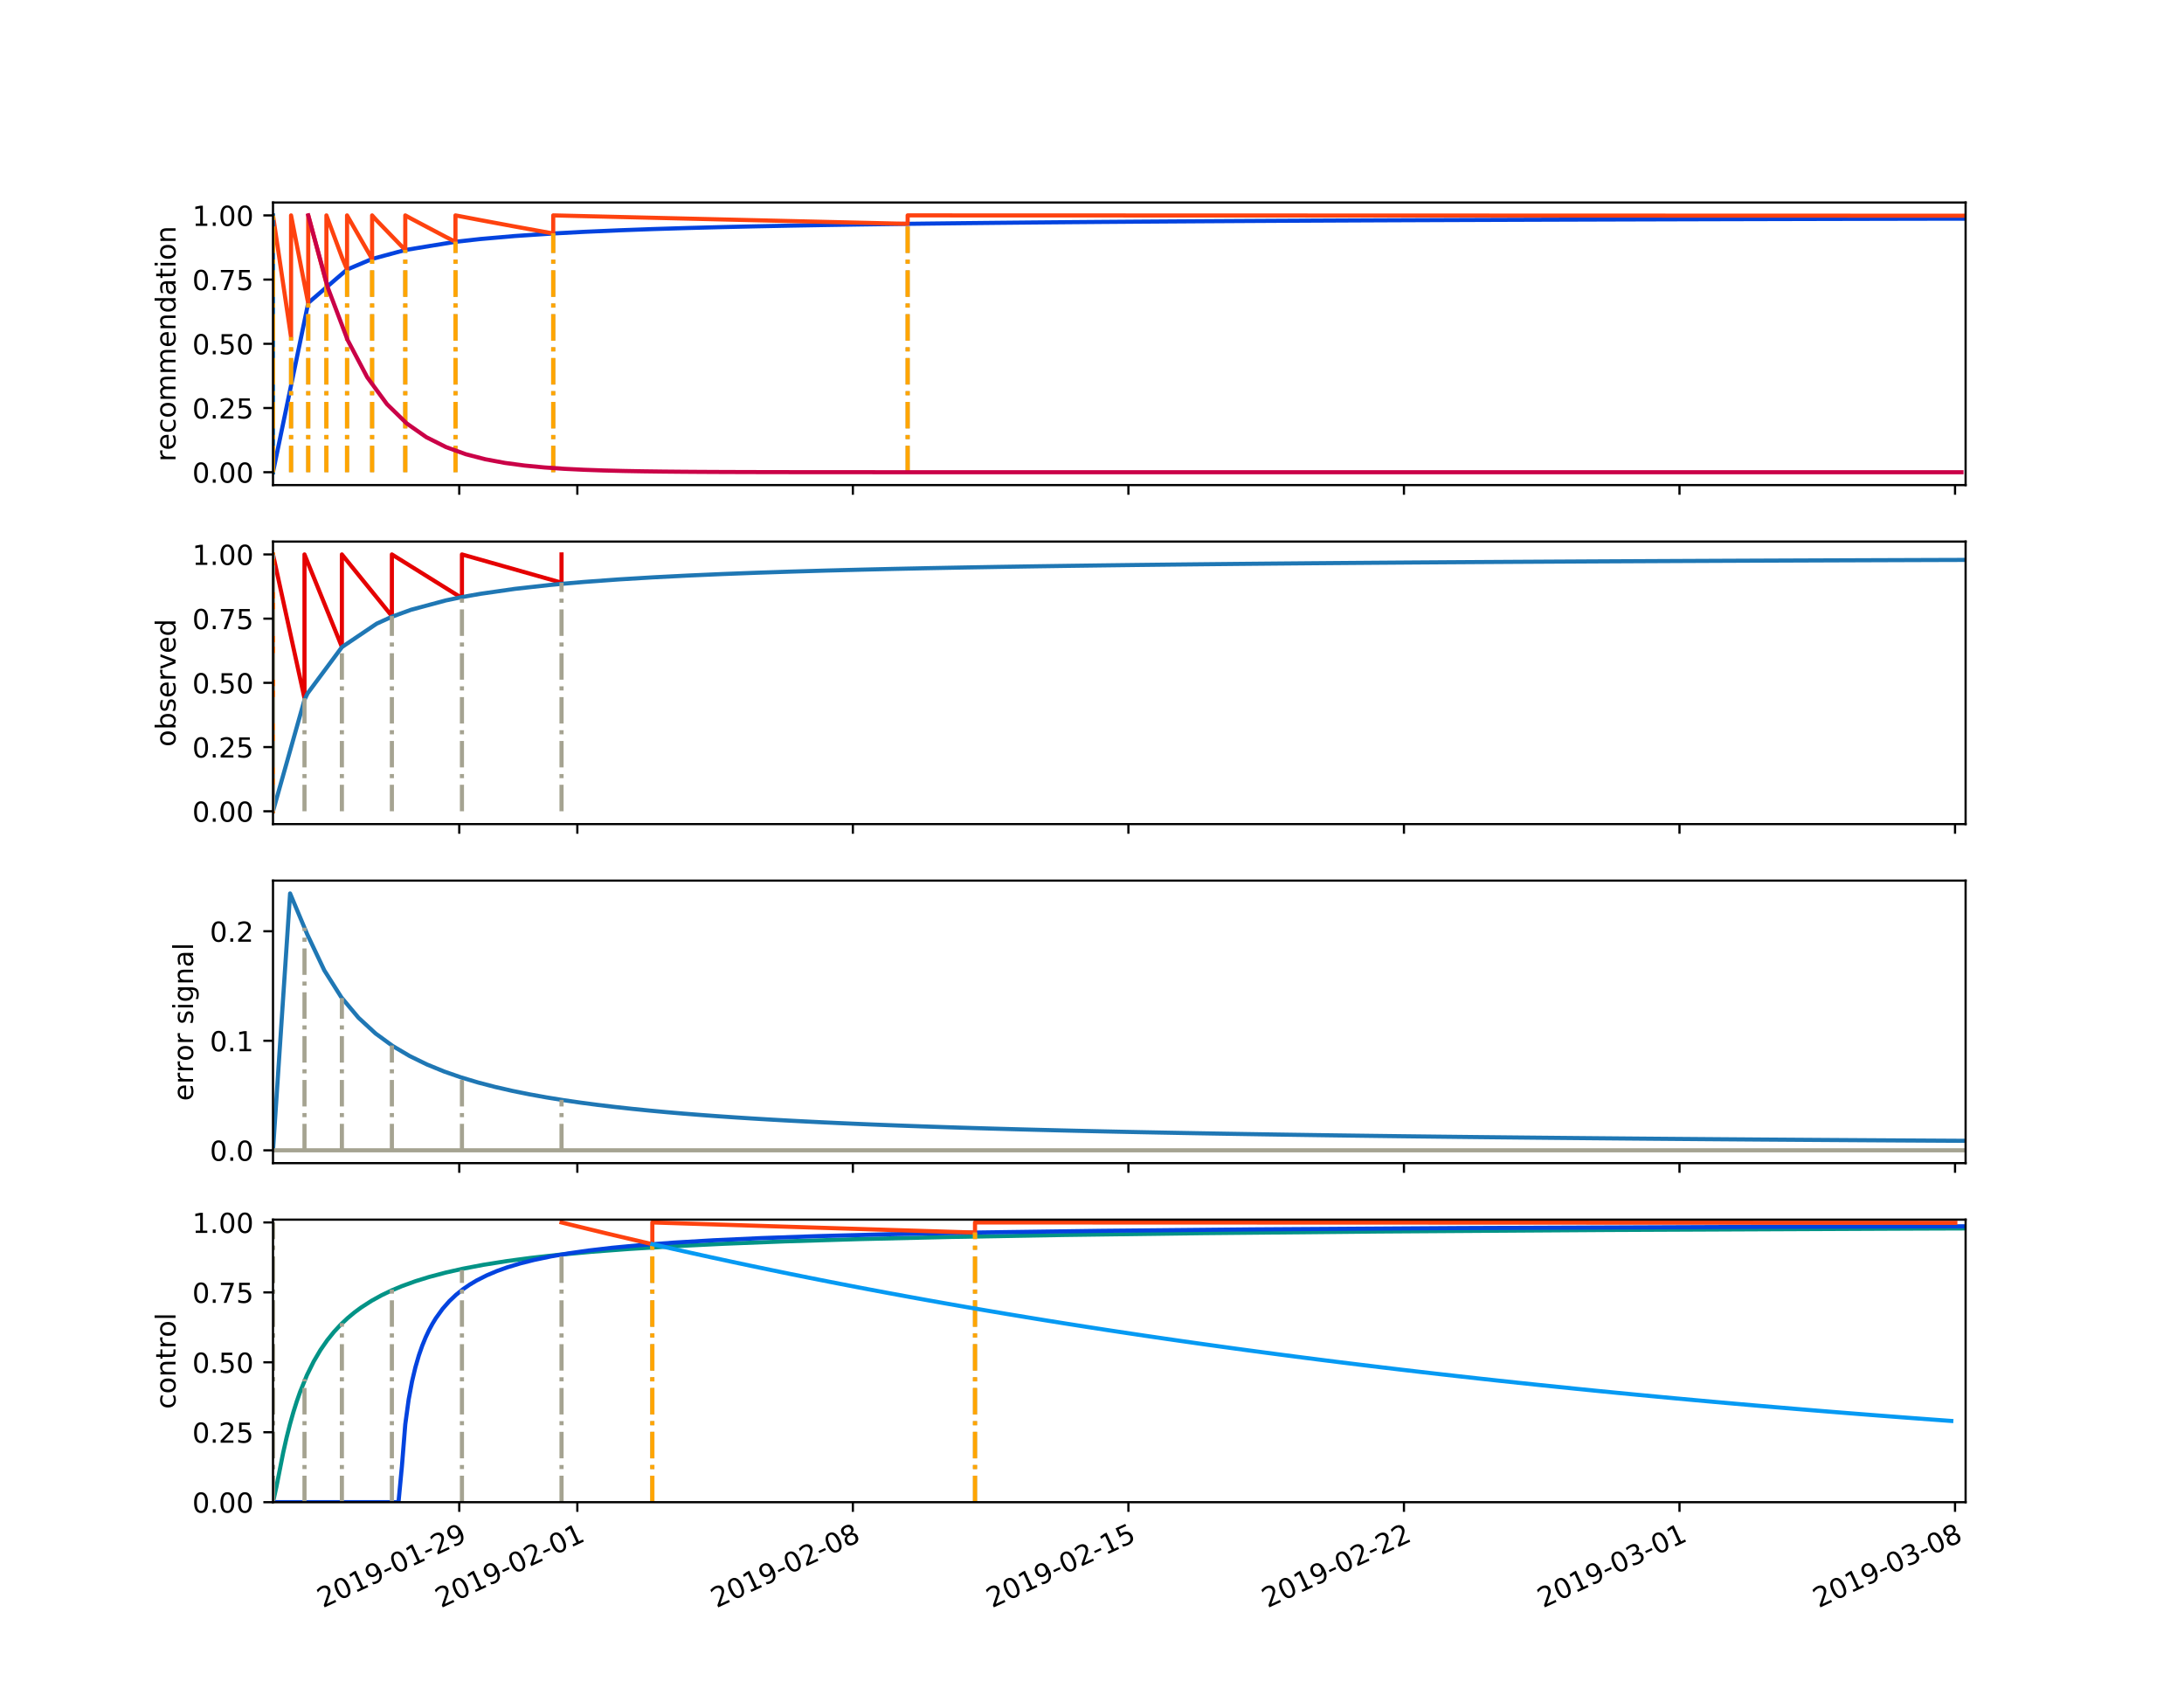 <?xml version="1.0" encoding="utf-8" standalone="no"?>
<!DOCTYPE svg PUBLIC "-//W3C//DTD SVG 1.1//EN"
  "http://www.w3.org/Graphics/SVG/1.1/DTD/svg11.dtd">
<!-- Created with matplotlib (https://matplotlib.org/) -->
<svg height="612pt" version="1.1" viewBox="0 0 792 612" width="792pt" xmlns="http://www.w3.org/2000/svg" xmlns:xlink="http://www.w3.org/1999/xlink">
 <defs>
  <style type="text/css">
*{stroke-linecap:butt;stroke-linejoin:round;}
  </style>
 </defs>
 <g id="figure_1">
  <g id="patch_1">
   <path d="M 0 612 
L 792 612 
L 792 0 
L 0 0 
z
" style="fill:#ffffff;"/>
  </g>
  <g id="axes_1">
   <g id="patch_2">
    <path d="M 99 175.883 
L 712.8 175.883 
L 712.8 73.44 
L 99 73.44 
z
" style="fill:#ffffff;"/>
   </g>
   <g id="matplotlib.axis_1">
    <g id="xtick_1">
     <g id="line2d_1">
      <defs>
       <path d="M 0 0 
L 0 3.5 
" id="m2a6408fded" style="stroke:#000000;stroke-width:0.8;"/>
      </defs>
      <g>
       <use style="stroke:#000000;stroke-width:0.8;" x="166.539" xlink:href="#m2a6408fded" y="175.883"/>
      </g>
     </g>
    </g>
    <g id="xtick_2">
     <g id="line2d_2">
      <g>
       <use style="stroke:#000000;stroke-width:0.8;" x="209.363" xlink:href="#m2a6408fded" y="175.883"/>
      </g>
     </g>
    </g>
    <g id="xtick_3">
     <g id="line2d_3">
      <g>
       <use style="stroke:#000000;stroke-width:0.8;" x="309.284" xlink:href="#m2a6408fded" y="175.883"/>
      </g>
     </g>
    </g>
    <g id="xtick_4">
     <g id="line2d_4">
      <g>
       <use style="stroke:#000000;stroke-width:0.8;" x="409.204" xlink:href="#m2a6408fded" y="175.883"/>
      </g>
     </g>
    </g>
    <g id="xtick_5">
     <g id="line2d_5">
      <g>
       <use style="stroke:#000000;stroke-width:0.8;" x="509.125" xlink:href="#m2a6408fded" y="175.883"/>
      </g>
     </g>
    </g>
    <g id="xtick_6">
     <g id="line2d_6">
      <g>
       <use style="stroke:#000000;stroke-width:0.8;" x="609.046" xlink:href="#m2a6408fded" y="175.883"/>
      </g>
     </g>
    </g>
    <g id="xtick_7">
     <g id="line2d_7">
      <g>
       <use style="stroke:#000000;stroke-width:0.8;" x="708.967" xlink:href="#m2a6408fded" y="175.883"/>
      </g>
     </g>
    </g>
   </g>
   <g id="matplotlib.axis_2">
    <g id="ytick_1">
     <g id="line2d_8">
      <defs>
       <path d="M 0 0 
L -3.5 0 
" id="m85aab585d2" style="stroke:#000000;stroke-width:0.8;"/>
      </defs>
      <g>
       <use style="stroke:#000000;stroke-width:0.8;" x="99" xlink:href="#m85aab585d2" y="171.227"/>
      </g>
     </g>
     <g id="text_1">
      <!-- 0.00 -->
      <defs>
       <path d="M 31.781 66.406 
Q 24.172 66.406 20.328 58.906 
Q 16.5 51.422 16.5 36.375 
Q 16.5 21.391 20.328 13.891 
Q 24.172 6.391 31.781 6.391 
Q 39.453 6.391 43.281 13.891 
Q 47.125 21.391 47.125 36.375 
Q 47.125 51.422 43.281 58.906 
Q 39.453 66.406 31.781 66.406 
z
M 31.781 74.219 
Q 44.047 74.219 50.516 64.516 
Q 56.984 54.828 56.984 36.375 
Q 56.984 17.969 50.516 8.266 
Q 44.047 -1.422 31.781 -1.422 
Q 19.531 -1.422 13.062 8.266 
Q 6.594 17.969 6.594 36.375 
Q 6.594 54.828 13.062 64.516 
Q 19.531 74.219 31.781 74.219 
z
" id="DejaVuSans-48"/>
       <path d="M 10.688 12.406 
L 21 12.406 
L 21 0 
L 10.688 0 
z
" id="DejaVuSans-46"/>
      </defs>
      <g transform="translate(69.734 175.026)scale(0.1 -0.1)">
       <use xlink:href="#DejaVuSans-48"/>
       <use x="63.623" xlink:href="#DejaVuSans-46"/>
       <use x="95.41" xlink:href="#DejaVuSans-48"/>
       <use x="159.033" xlink:href="#DejaVuSans-48"/>
      </g>
     </g>
    </g>
    <g id="ytick_2">
     <g id="line2d_9">
      <g>
       <use style="stroke:#000000;stroke-width:0.8;" x="99" xlink:href="#m85aab585d2" y="147.944"/>
      </g>
     </g>
     <g id="text_2">
      <!-- 0.25 -->
      <defs>
       <path d="M 19.188 8.297 
L 53.609 8.297 
L 53.609 0 
L 7.328 0 
L 7.328 8.297 
Q 12.938 14.109 22.625 23.891 
Q 32.328 33.688 34.812 36.531 
Q 39.547 41.844 41.422 45.531 
Q 43.312 49.219 43.312 52.781 
Q 43.312 58.594 39.234 62.25 
Q 35.156 65.922 28.609 65.922 
Q 23.969 65.922 18.812 64.312 
Q 13.672 62.703 7.812 59.422 
L 7.812 69.391 
Q 13.766 71.781 18.938 73 
Q 24.125 74.219 28.422 74.219 
Q 39.75 74.219 46.484 68.547 
Q 53.219 62.891 53.219 53.422 
Q 53.219 48.922 51.531 44.891 
Q 49.859 40.875 45.406 35.406 
Q 44.188 33.984 37.641 27.219 
Q 31.109 20.453 19.188 8.297 
z
" id="DejaVuSans-50"/>
       <path d="M 10.797 72.906 
L 49.516 72.906 
L 49.516 64.594 
L 19.828 64.594 
L 19.828 46.734 
Q 21.969 47.469 24.109 47.828 
Q 26.266 48.188 28.422 48.188 
Q 40.625 48.188 47.75 41.5 
Q 54.891 34.812 54.891 23.391 
Q 54.891 11.625 47.562 5.094 
Q 40.234 -1.422 26.906 -1.422 
Q 22.312 -1.422 17.547 -0.641 
Q 12.797 0.141 7.719 1.703 
L 7.719 11.625 
Q 12.109 9.234 16.797 8.062 
Q 21.484 6.891 26.703 6.891 
Q 35.156 6.891 40.078 11.328 
Q 45.016 15.766 45.016 23.391 
Q 45.016 31 40.078 35.438 
Q 35.156 39.891 26.703 39.891 
Q 22.75 39.891 18.812 39.016 
Q 14.891 38.141 10.797 36.281 
z
" id="DejaVuSans-53"/>
      </defs>
      <g transform="translate(69.734 151.744)scale(0.1 -0.1)">
       <use xlink:href="#DejaVuSans-48"/>
       <use x="63.623" xlink:href="#DejaVuSans-46"/>
       <use x="95.41" xlink:href="#DejaVuSans-50"/>
       <use x="159.033" xlink:href="#DejaVuSans-53"/>
      </g>
     </g>
    </g>
    <g id="ytick_3">
     <g id="line2d_10">
      <g>
       <use style="stroke:#000000;stroke-width:0.8;" x="99" xlink:href="#m85aab585d2" y="124.662"/>
      </g>
     </g>
     <g id="text_3">
      <!-- 0.50 -->
      <g transform="translate(69.734 128.461)scale(0.1 -0.1)">
       <use xlink:href="#DejaVuSans-48"/>
       <use x="63.623" xlink:href="#DejaVuSans-46"/>
       <use x="95.41" xlink:href="#DejaVuSans-53"/>
       <use x="159.033" xlink:href="#DejaVuSans-48"/>
      </g>
     </g>
    </g>
    <g id="ytick_4">
     <g id="line2d_11">
      <g>
       <use style="stroke:#000000;stroke-width:0.8;" x="99" xlink:href="#m85aab585d2" y="101.379"/>
      </g>
     </g>
     <g id="text_4">
      <!-- 0.75 -->
      <defs>
       <path d="M 8.203 72.906 
L 55.078 72.906 
L 55.078 68.703 
L 28.609 0 
L 18.312 0 
L 43.219 64.594 
L 8.203 64.594 
z
" id="DejaVuSans-55"/>
      </defs>
      <g transform="translate(69.734 105.178)scale(0.1 -0.1)">
       <use xlink:href="#DejaVuSans-48"/>
       <use x="63.623" xlink:href="#DejaVuSans-46"/>
       <use x="95.41" xlink:href="#DejaVuSans-55"/>
       <use x="159.033" xlink:href="#DejaVuSans-53"/>
      </g>
     </g>
    </g>
    <g id="ytick_5">
     <g id="line2d_12">
      <g>
       <use style="stroke:#000000;stroke-width:0.8;" x="99" xlink:href="#m85aab585d2" y="78.097"/>
      </g>
     </g>
     <g id="text_5">
      <!-- 1.00 -->
      <defs>
       <path d="M 12.406 8.297 
L 28.516 8.297 
L 28.516 63.922 
L 10.984 60.406 
L 10.984 69.391 
L 28.422 72.906 
L 38.281 72.906 
L 38.281 8.297 
L 54.391 8.297 
L 54.391 0 
L 12.406 0 
z
" id="DejaVuSans-49"/>
      </defs>
      <g transform="translate(69.734 81.896)scale(0.1 -0.1)">
       <use xlink:href="#DejaVuSans-49"/>
       <use x="63.623" xlink:href="#DejaVuSans-46"/>
       <use x="95.41" xlink:href="#DejaVuSans-48"/>
       <use x="159.033" xlink:href="#DejaVuSans-48"/>
      </g>
     </g>
    </g>
    <g id="text_6">
     <!-- recommendation -->
     <defs>
      <path d="M 41.109 46.297 
Q 39.594 47.172 37.812 47.578 
Q 36.031 48 33.891 48 
Q 26.266 48 22.188 43.047 
Q 18.109 38.094 18.109 28.812 
L 18.109 0 
L 9.078 0 
L 9.078 54.688 
L 18.109 54.688 
L 18.109 46.188 
Q 20.953 51.172 25.484 53.578 
Q 30.031 56 36.531 56 
Q 37.453 56 38.578 55.875 
Q 39.703 55.766 41.062 55.516 
z
" id="DejaVuSans-114"/>
      <path d="M 56.203 29.594 
L 56.203 25.203 
L 14.891 25.203 
Q 15.484 15.922 20.484 11.062 
Q 25.484 6.203 34.422 6.203 
Q 39.594 6.203 44.453 7.469 
Q 49.312 8.734 54.109 11.281 
L 54.109 2.781 
Q 49.266 0.734 44.188 -0.344 
Q 39.109 -1.422 33.891 -1.422 
Q 20.797 -1.422 13.156 6.188 
Q 5.516 13.812 5.516 26.812 
Q 5.516 40.234 12.766 48.109 
Q 20.016 56 32.328 56 
Q 43.359 56 49.781 48.891 
Q 56.203 41.797 56.203 29.594 
z
M 47.219 32.234 
Q 47.125 39.594 43.094 43.984 
Q 39.062 48.391 32.422 48.391 
Q 24.906 48.391 20.391 44.141 
Q 15.875 39.891 15.188 32.172 
z
" id="DejaVuSans-101"/>
      <path d="M 48.781 52.594 
L 48.781 44.188 
Q 44.969 46.297 41.141 47.344 
Q 37.312 48.391 33.406 48.391 
Q 24.656 48.391 19.812 42.844 
Q 14.984 37.312 14.984 27.297 
Q 14.984 17.281 19.812 11.734 
Q 24.656 6.203 33.406 6.203 
Q 37.312 6.203 41.141 7.25 
Q 44.969 8.297 48.781 10.406 
L 48.781 2.094 
Q 45.016 0.344 40.984 -0.531 
Q 36.969 -1.422 32.422 -1.422 
Q 20.062 -1.422 12.781 6.344 
Q 5.516 14.109 5.516 27.297 
Q 5.516 40.672 12.859 48.328 
Q 20.219 56 33.016 56 
Q 37.156 56 41.109 55.141 
Q 45.062 54.297 48.781 52.594 
z
" id="DejaVuSans-99"/>
      <path d="M 30.609 48.391 
Q 23.391 48.391 19.188 42.75 
Q 14.984 37.109 14.984 27.297 
Q 14.984 17.484 19.156 11.844 
Q 23.344 6.203 30.609 6.203 
Q 37.797 6.203 41.984 11.859 
Q 46.188 17.531 46.188 27.297 
Q 46.188 37.016 41.984 42.703 
Q 37.797 48.391 30.609 48.391 
z
M 30.609 56 
Q 42.328 56 49.016 48.375 
Q 55.719 40.766 55.719 27.297 
Q 55.719 13.875 49.016 6.219 
Q 42.328 -1.422 30.609 -1.422 
Q 18.844 -1.422 12.172 6.219 
Q 5.516 13.875 5.516 27.297 
Q 5.516 40.766 12.172 48.375 
Q 18.844 56 30.609 56 
z
" id="DejaVuSans-111"/>
      <path d="M 52 44.188 
Q 55.375 50.25 60.062 53.125 
Q 64.75 56 71.094 56 
Q 79.641 56 84.281 50.016 
Q 88.922 44.047 88.922 33.016 
L 88.922 0 
L 79.891 0 
L 79.891 32.719 
Q 79.891 40.578 77.094 44.375 
Q 74.312 48.188 68.609 48.188 
Q 61.625 48.188 57.562 43.547 
Q 53.516 38.922 53.516 30.906 
L 53.516 0 
L 44.484 0 
L 44.484 32.719 
Q 44.484 40.625 41.703 44.406 
Q 38.922 48.188 33.109 48.188 
Q 26.219 48.188 22.156 43.531 
Q 18.109 38.875 18.109 30.906 
L 18.109 0 
L 9.078 0 
L 9.078 54.688 
L 18.109 54.688 
L 18.109 46.188 
Q 21.188 51.219 25.484 53.609 
Q 29.781 56 35.688 56 
Q 41.656 56 45.828 52.969 
Q 50 49.953 52 44.188 
z
" id="DejaVuSans-109"/>
      <path d="M 54.891 33.016 
L 54.891 0 
L 45.906 0 
L 45.906 32.719 
Q 45.906 40.484 42.875 44.328 
Q 39.844 48.188 33.797 48.188 
Q 26.516 48.188 22.312 43.547 
Q 18.109 38.922 18.109 30.906 
L 18.109 0 
L 9.078 0 
L 9.078 54.688 
L 18.109 54.688 
L 18.109 46.188 
Q 21.344 51.125 25.703 53.562 
Q 30.078 56 35.797 56 
Q 45.219 56 50.047 50.172 
Q 54.891 44.344 54.891 33.016 
z
" id="DejaVuSans-110"/>
      <path d="M 45.406 46.391 
L 45.406 75.984 
L 54.391 75.984 
L 54.391 0 
L 45.406 0 
L 45.406 8.203 
Q 42.578 3.328 38.25 0.953 
Q 33.938 -1.422 27.875 -1.422 
Q 17.969 -1.422 11.734 6.484 
Q 5.516 14.406 5.516 27.297 
Q 5.516 40.188 11.734 48.094 
Q 17.969 56 27.875 56 
Q 33.938 56 38.25 53.625 
Q 42.578 51.266 45.406 46.391 
z
M 14.797 27.297 
Q 14.797 17.391 18.875 11.75 
Q 22.953 6.109 30.078 6.109 
Q 37.203 6.109 41.297 11.75 
Q 45.406 17.391 45.406 27.297 
Q 45.406 37.203 41.297 42.844 
Q 37.203 48.484 30.078 48.484 
Q 22.953 48.484 18.875 42.844 
Q 14.797 37.203 14.797 27.297 
z
" id="DejaVuSans-100"/>
      <path d="M 34.281 27.484 
Q 23.391 27.484 19.188 25 
Q 14.984 22.516 14.984 16.5 
Q 14.984 11.719 18.141 8.906 
Q 21.297 6.109 26.703 6.109 
Q 34.188 6.109 38.703 11.406 
Q 43.219 16.703 43.219 25.484 
L 43.219 27.484 
z
M 52.203 31.203 
L 52.203 0 
L 43.219 0 
L 43.219 8.297 
Q 40.141 3.328 35.547 0.953 
Q 30.953 -1.422 24.312 -1.422 
Q 15.922 -1.422 10.953 3.297 
Q 6 8.016 6 15.922 
Q 6 25.141 12.172 29.828 
Q 18.359 34.516 30.609 34.516 
L 43.219 34.516 
L 43.219 35.406 
Q 43.219 41.609 39.141 45 
Q 35.062 48.391 27.688 48.391 
Q 23 48.391 18.547 47.266 
Q 14.109 46.141 10.016 43.891 
L 10.016 52.203 
Q 14.938 54.109 19.578 55.047 
Q 24.219 56 28.609 56 
Q 40.484 56 46.344 49.844 
Q 52.203 43.703 52.203 31.203 
z
" id="DejaVuSans-97"/>
      <path d="M 18.312 70.219 
L 18.312 54.688 
L 36.812 54.688 
L 36.812 47.703 
L 18.312 47.703 
L 18.312 18.016 
Q 18.312 11.328 20.141 9.422 
Q 21.969 7.516 27.594 7.516 
L 36.812 7.516 
L 36.812 0 
L 27.594 0 
Q 17.188 0 13.234 3.875 
Q 9.281 7.766 9.281 18.016 
L 9.281 47.703 
L 2.688 47.703 
L 2.688 54.688 
L 9.281 54.688 
L 9.281 70.219 
z
" id="DejaVuSans-116"/>
      <path d="M 9.422 54.688 
L 18.406 54.688 
L 18.406 0 
L 9.422 0 
z
M 9.422 75.984 
L 18.406 75.984 
L 18.406 64.594 
L 9.422 64.594 
z
" id="DejaVuSans-105"/>
     </defs>
     <g transform="translate(63.655 167.402)rotate(-90)scale(0.1 -0.1)">
      <use xlink:href="#DejaVuSans-114"/>
      <use x="41.082" xlink:href="#DejaVuSans-101"/>
      <use x="102.605" xlink:href="#DejaVuSans-99"/>
      <use x="157.586" xlink:href="#DejaVuSans-111"/>
      <use x="218.768" xlink:href="#DejaVuSans-109"/>
      <use x="316.18" xlink:href="#DejaVuSans-109"/>
      <use x="413.592" xlink:href="#DejaVuSans-101"/>
      <use x="475.115" xlink:href="#DejaVuSans-110"/>
      <use x="538.494" xlink:href="#DejaVuSans-100"/>
      <use x="601.971" xlink:href="#DejaVuSans-97"/>
      <use x="663.25" xlink:href="#DejaVuSans-116"/>
      <use x="702.459" xlink:href="#DejaVuSans-105"/>
      <use x="730.242" xlink:href="#DejaVuSans-111"/>
      <use x="791.424" xlink:href="#DejaVuSans-110"/>
     </g>
    </g>
   </g>
   <g id="line2d_13">
    <path clip-path="url(#p1595c73e1d)" d="M 99 171.227 
L 111.779 109.832 
L 125.855 97.735 
L 134.94 93.888 
L 146.969 90.645 
L 165.171 87.674 
L 174.159 86.672 
L 186.686 85.582 
L 200.618 84.655 
L 211.739 84.065 
L 224.265 83.516 
L 236.792 83.059 
L 249.318 82.674 
L 261.845 82.344 
L 274.371 82.058 
L 286.898 81.809 
L 299.424 81.589 
L 311.951 81.394 
L 329.146 81.158 
L 337.004 81.062 
L 349.531 80.92 
L 362.057 80.791 
L 374.584 80.673 
L 387.11 80.565 
L 399.637 80.466 
L 412.163 80.374 
L 424.69 80.29 
L 437.216 80.211 
L 449.743 80.138 
L 462.269 80.069 
L 474.796 80.006 
L 487.322 79.946 
L 499.849 79.889 
L 512.376 79.837 
L 524.902 79.787 
L 537.429 79.74 
L 549.955 79.695 
L 562.482 79.653 
L 575.008 79.613 
L 587.535 79.575 
L 600.061 79.539 
L 612.588 79.504 
L 625.114 79.471 
L 637.641 79.44 
L 650.167 79.41 
L 662.694 79.381 
L 675.22 79.354 
L 687.747 79.328 
L 700.273 79.303 
L 793 79.234 
" style="fill:none;stroke:#0343df;stroke-linecap:square;stroke-width:1.5;"/>
   </g>
   <g id="line2d_14">
    <path clip-path="url(#p1595c73e1d)" d="M 98.999 78.097 
L 99 78.097 
L 99 78.097 
L 105.55 122.237 
L 105.551 78.097 
L 111.527 108.787 
L 111.777 109.826 
L 111.779 78.097 
L 118.371 102.69 
L 118.373 78.097 
L 124.053 93.422 
L 125.853 97.731 
L 125.855 78.097 
L 134.939 93.886 
L 134.94 78.097 
L 136.58 79.915 
L 146.967 90.643 
L 146.969 78.097 
L 149.106 79.276 
L 161.633 85.893 
L 165.17 87.673 
L 165.171 78.097 
L 174.159 79.805 
L 186.686 82.134 
L 199.212 84.404 
L 200.617 84.655 
L 200.618 78.097 
L 211.739 78.366 
L 224.265 78.668 
L 236.792 78.969 
L 249.318 79.269 
L 261.845 79.568 
L 274.371 79.866 
L 286.898 80.163 
L 299.424 80.459 
L 311.951 80.755 
L 324.478 81.049 
L 329.145 81.158 
L 329.146 78.097 
L 337.004 78.099 
L 349.531 78.103 
L 362.057 78.107 
L 374.584 78.111 
L 387.11 78.115 
L 399.637 78.12 
L 412.163 78.124 
L 424.69 78.128 
L 437.216 78.132 
L 449.743 78.136 
L 462.269 78.14 
L 474.796 78.144 
L 487.322 78.148 
L 499.849 78.152 
L 512.376 78.156 
L 524.902 78.16 
L 537.429 78.164 
L 549.955 78.169 
L 562.482 78.173 
L 575.008 78.177 
L 587.535 78.181 
L 600.061 78.185 
L 612.588 78.189 
L 625.114 78.193 
L 637.641 78.197 
L 650.167 78.201 
L 662.694 78.205 
L 675.22 78.209 
L 687.747 78.213 
L 700.273 78.218 
L 712.8 78.222 
L 793 78.248 
" style="fill:none;stroke:#fe420f;stroke-linecap:square;stroke-width:1.5;"/>
   </g>
   <g id="line2d_15">
    <path clip-path="url(#p1595c73e1d)" d="M 99 171.227 
L 99 78.097 
" style="fill:none;stroke:#1f77b4;stroke-linecap:square;stroke-width:1.5;"/>
   </g>
   <g id="line2d_16">
    <path clip-path="url(#p1595c73e1d)" d="M 99 171.227 
L 99 78.097 
" style="fill:none;stroke:#a5a391;stroke-dasharray:9.6,2.4,1.5,2.4;stroke-dashoffset:0;stroke-width:1.5;"/>
   </g>
   <g id="line2d_17">
    <path clip-path="url(#p1595c73e1d)" d="M 105.551 171.227 
L 105.551 122.244 
" style="fill:none;stroke:#a5a391;stroke-dasharray:9.6,2.4,1.5,2.4;stroke-dashoffset:0;stroke-width:1.5;"/>
   </g>
   <g id="line2d_18">
    <path clip-path="url(#p1595c73e1d)" d="M 111.779 171.227 
L 111.779 109.832 
" style="fill:none;stroke:#a5a391;stroke-dasharray:9.6,2.4,1.5,2.4;stroke-dashoffset:0;stroke-width:1.5;"/>
   </g>
   <g id="line2d_19">
    <path clip-path="url(#p1595c73e1d)" d="M 118.373 171.227 
L 118.373 102.695 
" style="fill:none;stroke:#a5a391;stroke-dasharray:9.6,2.4,1.5,2.4;stroke-dashoffset:0;stroke-width:1.5;"/>
   </g>
   <g id="line2d_20">
    <path clip-path="url(#p1595c73e1d)" d="M 125.855 171.227 
L 125.855 97.735 
" style="fill:none;stroke:#a5a391;stroke-dasharray:9.6,2.4,1.5,2.4;stroke-dashoffset:0;stroke-width:1.5;"/>
   </g>
   <g id="line2d_21">
    <path clip-path="url(#p1595c73e1d)" d="M 134.94 171.227 
L 134.94 93.888 
" style="fill:none;stroke:#a5a391;stroke-dasharray:9.6,2.4,1.5,2.4;stroke-dashoffset:0;stroke-width:1.5;"/>
   </g>
   <g id="line2d_22">
    <path clip-path="url(#p1595c73e1d)" d="M 146.969 171.227 
L 146.969 90.645 
" style="fill:none;stroke:#a5a391;stroke-dasharray:9.6,2.4,1.5,2.4;stroke-dashoffset:0;stroke-width:1.5;"/>
   </g>
   <g id="line2d_23">
    <path clip-path="url(#p1595c73e1d)" d="M 165.171 171.227 
L 165.171 87.674 
" style="fill:none;stroke:#a5a391;stroke-dasharray:9.6,2.4,1.5,2.4;stroke-dashoffset:0;stroke-width:1.5;"/>
   </g>
   <g id="line2d_24">
    <path clip-path="url(#p1595c73e1d)" d="M 200.618 171.227 
L 200.618 84.655 
" style="fill:none;stroke:#a5a391;stroke-dasharray:9.6,2.4,1.5,2.4;stroke-dashoffset:0;stroke-width:1.5;"/>
   </g>
   <g id="line2d_25">
    <path clip-path="url(#p1595c73e1d)" d="M 329.146 171.227 
L 329.146 81.158 
" style="fill:none;stroke:#a5a391;stroke-dasharray:9.6,2.4,1.5,2.4;stroke-dashoffset:0;stroke-width:1.5;"/>
   </g>
   <g id="line2d_26">
    <path clip-path="url(#p1595c73e1d)" style="fill:none;stroke:#a5a391;stroke-dasharray:9.6,2.4,1.5,2.4;stroke-dashoffset:0;stroke-width:1.5;"/>
   </g>
   <g id="line2d_27">
    <path clip-path="url(#p1595c73e1d)" d="M 99 171.227 
L 99 78.097 
" style="fill:none;stroke:#ffa500;stroke-dasharray:9.6,2.4,1.5,2.4;stroke-dashoffset:0;stroke-width:1.5;"/>
   </g>
   <g id="line2d_28">
    <path clip-path="url(#p1595c73e1d)" d="M 105.551 171.227 
L 105.551 122.244 
" style="fill:none;stroke:#ffa500;stroke-dasharray:9.6,2.4,1.5,2.4;stroke-dashoffset:0;stroke-width:1.5;"/>
   </g>
   <g id="line2d_29">
    <path clip-path="url(#p1595c73e1d)" d="M 111.779 171.227 
L 111.779 109.832 
" style="fill:none;stroke:#ffa500;stroke-dasharray:9.6,2.4,1.5,2.4;stroke-dashoffset:0;stroke-width:1.5;"/>
   </g>
   <g id="line2d_30">
    <path clip-path="url(#p1595c73e1d)" d="M 118.373 171.227 
L 118.373 102.695 
" style="fill:none;stroke:#ffa500;stroke-dasharray:9.6,2.4,1.5,2.4;stroke-dashoffset:0;stroke-width:1.5;"/>
   </g>
   <g id="line2d_31">
    <path clip-path="url(#p1595c73e1d)" d="M 125.855 171.227 
L 125.855 97.735 
" style="fill:none;stroke:#ffa500;stroke-dasharray:9.6,2.4,1.5,2.4;stroke-dashoffset:0;stroke-width:1.5;"/>
   </g>
   <g id="line2d_32">
    <path clip-path="url(#p1595c73e1d)" d="M 134.94 171.227 
L 134.94 93.888 
" style="fill:none;stroke:#ffa500;stroke-dasharray:9.6,2.4,1.5,2.4;stroke-dashoffset:0;stroke-width:1.5;"/>
   </g>
   <g id="line2d_33">
    <path clip-path="url(#p1595c73e1d)" d="M 146.969 171.227 
L 146.969 90.645 
" style="fill:none;stroke:#ffa500;stroke-dasharray:9.6,2.4,1.5,2.4;stroke-dashoffset:0;stroke-width:1.5;"/>
   </g>
   <g id="line2d_34">
    <path clip-path="url(#p1595c73e1d)" d="M 165.171 171.227 
L 165.171 87.674 
" style="fill:none;stroke:#ffa500;stroke-dasharray:9.6,2.4,1.5,2.4;stroke-dashoffset:0;stroke-width:1.5;"/>
   </g>
   <g id="line2d_35">
    <path clip-path="url(#p1595c73e1d)" d="M 200.618 171.227 
L 200.618 84.655 
" style="fill:none;stroke:#ffa500;stroke-dasharray:9.6,2.4,1.5,2.4;stroke-dashoffset:0;stroke-width:1.5;"/>
   </g>
   <g id="line2d_36">
    <path clip-path="url(#p1595c73e1d)" d="M 329.146 171.227 
L 329.146 81.158 
" style="fill:none;stroke:#ffa500;stroke-dasharray:9.6,2.4,1.5,2.4;stroke-dashoffset:0;stroke-width:1.5;"/>
   </g>
   <g id="line2d_37">
    <path clip-path="url(#p1595c73e1d)" style="fill:none;stroke:#ffa500;stroke-dasharray:9.6,2.4,1.5,2.4;stroke-dashoffset:0;stroke-width:1.5;"/>
   </g>
   <g id="line2d_38">
    <path clip-path="url(#p1595c73e1d)" d="M 111.779 78.097 
L 118.916 104.405 
L 126.053 123.282 
L 133.19 136.826 
L 140.328 146.544 
L 147.465 153.517 
L 154.602 158.52 
L 161.739 162.11 
L 168.877 164.685 
L 176.014 166.533 
L 183.151 167.859 
L 190.288 168.811 
L 197.425 169.493 
L 204.563 169.983 
L 211.7 170.334 
L 218.837 170.587 
L 225.974 170.767 
L 233.111 170.897 
L 240.249 170.99 
L 247.386 171.057 
L 254.523 171.105 
L 261.66 171.14 
L 268.797 171.164 
L 275.935 171.182 
L 283.072 171.195 
L 290.209 171.204 
L 297.346 171.21 
L 304.483 171.215 
L 311.621 171.218 
L 318.758 171.221 
L 325.895 171.223 
L 333.032 171.224 
L 340.17 171.225 
L 347.307 171.225 
L 354.444 171.226 
L 361.581 171.226 
L 368.718 171.226 
L 375.856 171.227 
L 382.993 171.227 
L 390.13 171.227 
L 397.267 171.227 
L 404.404 171.227 
L 411.542 171.227 
L 418.679 171.227 
L 425.816 171.227 
L 432.953 171.227 
L 440.09 171.227 
L 447.228 171.227 
L 454.365 171.227 
L 461.502 171.227 
L 468.639 171.227 
L 475.777 171.227 
L 482.914 171.227 
L 490.051 171.227 
L 497.188 171.227 
L 504.325 171.227 
L 511.463 171.227 
L 518.6 171.227 
L 525.737 171.227 
L 532.874 171.227 
L 540.011 171.227 
L 547.149 171.227 
L 554.286 171.227 
L 561.423 171.227 
L 568.56 171.227 
L 575.697 171.227 
L 582.835 171.227 
L 589.972 171.227 
L 597.109 171.227 
L 604.246 171.227 
L 611.383 171.227 
L 618.521 171.227 
L 625.658 171.227 
L 632.795 171.227 
L 639.932 171.227 
L 647.07 171.227 
L 654.207 171.227 
L 661.344 171.227 
L 668.481 171.227 
L 675.618 171.227 
L 682.756 171.227 
L 689.893 171.227 
L 697.03 171.227 
L 704.167 171.227 
L 711.304 171.227 
" style="fill:none;stroke:#ca0147;stroke-linecap:square;stroke-width:1.5;"/>
   </g>
   <g id="patch_3">
    <path d="M 99 175.883 
L 99 73.44 
" style="fill:none;stroke:#000000;stroke-linecap:square;stroke-linejoin:miter;stroke-width:0.8;"/>
   </g>
   <g id="patch_4">
    <path d="M 712.8 175.883 
L 712.8 73.44 
" style="fill:none;stroke:#000000;stroke-linecap:square;stroke-linejoin:miter;stroke-width:0.8;"/>
   </g>
   <g id="patch_5">
    <path d="M 99 175.883 
L 712.8 175.883 
" style="fill:none;stroke:#000000;stroke-linecap:square;stroke-linejoin:miter;stroke-width:0.8;"/>
   </g>
   <g id="patch_6">
    <path d="M 99 73.44 
L 712.8 73.44 
" style="fill:none;stroke:#000000;stroke-linecap:square;stroke-linejoin:miter;stroke-width:0.8;"/>
   </g>
  </g>
  <g id="axes_2">
   <g id="patch_7">
    <path d="M 99 298.816 
L 712.8 298.816 
L 712.8 196.372 
L 99 196.372 
z
" style="fill:#ffffff;"/>
   </g>
   <g id="matplotlib.axis_3">
    <g id="xtick_8">
     <g id="line2d_39">
      <g>
       <use style="stroke:#000000;stroke-width:0.8;" x="166.539" xlink:href="#m2a6408fded" y="298.816"/>
      </g>
     </g>
    </g>
    <g id="xtick_9">
     <g id="line2d_40">
      <g>
       <use style="stroke:#000000;stroke-width:0.8;" x="209.363" xlink:href="#m2a6408fded" y="298.816"/>
      </g>
     </g>
    </g>
    <g id="xtick_10">
     <g id="line2d_41">
      <g>
       <use style="stroke:#000000;stroke-width:0.8;" x="309.284" xlink:href="#m2a6408fded" y="298.816"/>
      </g>
     </g>
    </g>
    <g id="xtick_11">
     <g id="line2d_42">
      <g>
       <use style="stroke:#000000;stroke-width:0.8;" x="409.204" xlink:href="#m2a6408fded" y="298.816"/>
      </g>
     </g>
    </g>
    <g id="xtick_12">
     <g id="line2d_43">
      <g>
       <use style="stroke:#000000;stroke-width:0.8;" x="509.125" xlink:href="#m2a6408fded" y="298.816"/>
      </g>
     </g>
    </g>
    <g id="xtick_13">
     <g id="line2d_44">
      <g>
       <use style="stroke:#000000;stroke-width:0.8;" x="609.046" xlink:href="#m2a6408fded" y="298.816"/>
      </g>
     </g>
    </g>
    <g id="xtick_14">
     <g id="line2d_45">
      <g>
       <use style="stroke:#000000;stroke-width:0.8;" x="708.967" xlink:href="#m2a6408fded" y="298.816"/>
      </g>
     </g>
    </g>
   </g>
   <g id="matplotlib.axis_4">
    <g id="ytick_6">
     <g id="line2d_46">
      <g>
       <use style="stroke:#000000;stroke-width:0.8;" x="99" xlink:href="#m85aab585d2" y="294.159"/>
      </g>
     </g>
     <g id="text_7">
      <!-- 0.00 -->
      <g transform="translate(69.734 297.958)scale(0.1 -0.1)">
       <use xlink:href="#DejaVuSans-48"/>
       <use x="63.623" xlink:href="#DejaVuSans-46"/>
       <use x="95.41" xlink:href="#DejaVuSans-48"/>
       <use x="159.033" xlink:href="#DejaVuSans-48"/>
      </g>
     </g>
    </g>
    <g id="ytick_7">
     <g id="line2d_47">
      <g>
       <use style="stroke:#000000;stroke-width:0.8;" x="99" xlink:href="#m85aab585d2" y="270.877"/>
      </g>
     </g>
     <g id="text_8">
      <!-- 0.25 -->
      <g transform="translate(69.734 274.676)scale(0.1 -0.1)">
       <use xlink:href="#DejaVuSans-48"/>
       <use x="63.623" xlink:href="#DejaVuSans-46"/>
       <use x="95.41" xlink:href="#DejaVuSans-50"/>
       <use x="159.033" xlink:href="#DejaVuSans-53"/>
      </g>
     </g>
    </g>
    <g id="ytick_8">
     <g id="line2d_48">
      <g>
       <use style="stroke:#000000;stroke-width:0.8;" x="99" xlink:href="#m85aab585d2" y="247.594"/>
      </g>
     </g>
     <g id="text_9">
      <!-- 0.50 -->
      <g transform="translate(69.734 251.393)scale(0.1 -0.1)">
       <use xlink:href="#DejaVuSans-48"/>
       <use x="63.623" xlink:href="#DejaVuSans-46"/>
       <use x="95.41" xlink:href="#DejaVuSans-53"/>
       <use x="159.033" xlink:href="#DejaVuSans-48"/>
      </g>
     </g>
    </g>
    <g id="ytick_9">
     <g id="line2d_49">
      <g>
       <use style="stroke:#000000;stroke-width:0.8;" x="99" xlink:href="#m85aab585d2" y="224.311"/>
      </g>
     </g>
     <g id="text_10">
      <!-- 0.75 -->
      <g transform="translate(69.734 228.111)scale(0.1 -0.1)">
       <use xlink:href="#DejaVuSans-48"/>
       <use x="63.623" xlink:href="#DejaVuSans-46"/>
       <use x="95.41" xlink:href="#DejaVuSans-55"/>
       <use x="159.033" xlink:href="#DejaVuSans-53"/>
      </g>
     </g>
    </g>
    <g id="ytick_10">
     <g id="line2d_50">
      <g>
       <use style="stroke:#000000;stroke-width:0.8;" x="99" xlink:href="#m85aab585d2" y="201.029"/>
      </g>
     </g>
     <g id="text_11">
      <!-- 1.00 -->
      <g transform="translate(69.734 204.828)scale(0.1 -0.1)">
       <use xlink:href="#DejaVuSans-49"/>
       <use x="63.623" xlink:href="#DejaVuSans-46"/>
       <use x="95.41" xlink:href="#DejaVuSans-48"/>
       <use x="159.033" xlink:href="#DejaVuSans-48"/>
      </g>
     </g>
    </g>
    <g id="text_12">
     <!-- observed -->
     <defs>
      <path d="M 48.688 27.297 
Q 48.688 37.203 44.609 42.844 
Q 40.531 48.484 33.406 48.484 
Q 26.266 48.484 22.188 42.844 
Q 18.109 37.203 18.109 27.297 
Q 18.109 17.391 22.188 11.75 
Q 26.266 6.109 33.406 6.109 
Q 40.531 6.109 44.609 11.75 
Q 48.688 17.391 48.688 27.297 
z
M 18.109 46.391 
Q 20.953 51.266 25.266 53.625 
Q 29.594 56 35.594 56 
Q 45.562 56 51.781 48.094 
Q 58.016 40.188 58.016 27.297 
Q 58.016 14.406 51.781 6.484 
Q 45.562 -1.422 35.594 -1.422 
Q 29.594 -1.422 25.266 0.953 
Q 20.953 3.328 18.109 8.203 
L 18.109 0 
L 9.078 0 
L 9.078 75.984 
L 18.109 75.984 
z
" id="DejaVuSans-98"/>
      <path d="M 44.281 53.078 
L 44.281 44.578 
Q 40.484 46.531 36.375 47.5 
Q 32.281 48.484 27.875 48.484 
Q 21.188 48.484 17.844 46.438 
Q 14.5 44.391 14.5 40.281 
Q 14.5 37.156 16.891 35.375 
Q 19.281 33.594 26.516 31.984 
L 29.594 31.297 
Q 39.156 29.25 43.188 25.516 
Q 47.219 21.781 47.219 15.094 
Q 47.219 7.469 41.188 3.016 
Q 35.156 -1.422 24.609 -1.422 
Q 20.219 -1.422 15.453 -0.562 
Q 10.688 0.297 5.422 2 
L 5.422 11.281 
Q 10.406 8.688 15.234 7.391 
Q 20.062 6.109 24.812 6.109 
Q 31.156 6.109 34.562 8.281 
Q 37.984 10.453 37.984 14.406 
Q 37.984 18.062 35.516 20.016 
Q 33.062 21.969 24.703 23.781 
L 21.578 24.516 
Q 13.234 26.266 9.516 29.906 
Q 5.812 33.547 5.812 39.891 
Q 5.812 47.609 11.281 51.797 
Q 16.75 56 26.812 56 
Q 31.781 56 36.172 55.266 
Q 40.578 54.547 44.281 53.078 
z
" id="DejaVuSans-115"/>
      <path d="M 2.984 54.688 
L 12.5 54.688 
L 29.594 8.797 
L 46.688 54.688 
L 56.203 54.688 
L 35.688 0 
L 23.484 0 
z
" id="DejaVuSans-118"/>
     </defs>
     <g transform="translate(63.655 270.774)rotate(-90)scale(0.1 -0.1)">
      <use xlink:href="#DejaVuSans-111"/>
      <use x="61.182" xlink:href="#DejaVuSans-98"/>
      <use x="124.658" xlink:href="#DejaVuSans-115"/>
      <use x="176.758" xlink:href="#DejaVuSans-101"/>
      <use x="238.281" xlink:href="#DejaVuSans-114"/>
      <use x="279.395" xlink:href="#DejaVuSans-118"/>
      <use x="338.574" xlink:href="#DejaVuSans-101"/>
      <use x="400.098" xlink:href="#DejaVuSans-100"/>
     </g>
    </g>
   </g>
   <g id="line2d_51">
    <path clip-path="url(#pdc2c36e8d6)" d="M 99 256.907 
L 99 201.029 
L 99 201.029 
L 110.42 253.182 
L 110.42 201.029 
L 123.98 234.556 
L 123.98 201.029 
L 142.109 223.38 
L 142.109 201.029 
L 167.517 216.861 
L 167.517 201.029 
L 203.631 211.273 
L 203.631 201.029 
" style="fill:none;stroke:#e50000;stroke-linecap:square;stroke-width:1.5;"/>
   </g>
   <g id="line2d_52">
    <path clip-path="url(#pdc2c36e8d6)" d="M 99 294.159 
L 110.42 253.738 
L 111.527 251.425 
L 123.98 234.656 
L 124.053 234.591 
L 136.58 226.143 
L 142.109 223.627 
L 149.106 221.083 
L 161.633 217.718 
L 167.517 216.498 
L 174.159 215.319 
L 186.686 213.522 
L 199.212 212.127 
L 203.631 211.706 
L 211.739 211.011 
L 224.265 210.1 
L 236.792 209.341 
L 249.318 208.699 
L 261.845 208.149 
L 274.371 207.672 
L 286.898 207.256 
L 299.424 206.888 
L 311.951 206.562 
L 324.478 206.27 
L 337.004 206.007 
L 349.531 205.769 
L 362.057 205.553 
L 374.584 205.356 
L 387.11 205.176 
L 399.637 205.009 
L 412.163 204.856 
L 424.69 204.714 
L 437.216 204.582 
L 449.743 204.459 
L 462.269 204.345 
L 474.796 204.237 
L 487.322 204.137 
L 499.849 204.043 
L 512.376 203.954 
L 524.902 203.87 
L 537.429 203.791 
L 549.955 203.716 
L 562.482 203.646 
L 575.008 203.578 
L 587.535 203.514 
L 600.061 203.454 
L 612.588 203.396 
L 625.114 203.341 
L 637.641 203.288 
L 650.167 203.238 
L 662.694 203.19 
L 675.22 203.144 
L 687.747 203.1 
L 700.273 203.057 
L 712.8 203.017 
" style="fill:none;stroke:#1f77b4;stroke-linecap:square;stroke-width:1.5;"/>
   </g>
   <g id="line2d_53">
    <path clip-path="url(#pdc2c36e8d6)" d="M 99 294.159 
L 99 201.029 
" style="fill:none;stroke:#ff7f0e;stroke-linecap:square;stroke-width:1.5;"/>
   </g>
   <g id="line2d_54">
    <path clip-path="url(#pdc2c36e8d6)" d="M 99 294.159 
L 99 201.029 
" style="fill:none;stroke:#a5a391;stroke-dasharray:9.6,2.4,1.5,2.4;stroke-dashoffset:0;stroke-width:1.5;"/>
   </g>
   <g id="line2d_55">
    <path clip-path="url(#pdc2c36e8d6)" d="M 99 294.159 
L 99 201.029 
" style="fill:none;stroke:#a5a391;stroke-dasharray:9.6,2.4,1.5,2.4;stroke-dashoffset:0;stroke-width:1.5;"/>
   </g>
   <g id="line2d_56">
    <path clip-path="url(#pdc2c36e8d6)" d="M 110.42 294.159 
L 110.42 253.182 
" style="fill:none;stroke:#a5a391;stroke-dasharray:9.6,2.4,1.5,2.4;stroke-dashoffset:0;stroke-width:1.5;"/>
   </g>
   <g id="line2d_57">
    <path clip-path="url(#pdc2c36e8d6)" d="M 123.98 294.159 
L 123.98 234.556 
" style="fill:none;stroke:#a5a391;stroke-dasharray:9.6,2.4,1.5,2.4;stroke-dashoffset:0;stroke-width:1.5;"/>
   </g>
   <g id="line2d_58">
    <path clip-path="url(#pdc2c36e8d6)" d="M 142.109 294.159 
L 142.109 223.38 
" style="fill:none;stroke:#a5a391;stroke-dasharray:9.6,2.4,1.5,2.4;stroke-dashoffset:0;stroke-width:1.5;"/>
   </g>
   <g id="line2d_59">
    <path clip-path="url(#pdc2c36e8d6)" d="M 167.517 294.159 
L 167.517 216.861 
" style="fill:none;stroke:#a5a391;stroke-dasharray:9.6,2.4,1.5,2.4;stroke-dashoffset:0;stroke-width:1.5;"/>
   </g>
   <g id="line2d_60">
    <path clip-path="url(#pdc2c36e8d6)" d="M 203.631 294.159 
L 203.631 211.273 
" style="fill:none;stroke:#a5a391;stroke-dasharray:9.6,2.4,1.5,2.4;stroke-dashoffset:0;stroke-width:1.5;"/>
   </g>
   <g id="patch_8">
    <path d="M 99 298.816 
L 99 196.372 
" style="fill:none;stroke:#000000;stroke-linecap:square;stroke-linejoin:miter;stroke-width:0.8;"/>
   </g>
   <g id="patch_9">
    <path d="M 712.8 298.816 
L 712.8 196.372 
" style="fill:none;stroke:#000000;stroke-linecap:square;stroke-linejoin:miter;stroke-width:0.8;"/>
   </g>
   <g id="patch_10">
    <path d="M 99 298.816 
L 712.8 298.816 
" style="fill:none;stroke:#000000;stroke-linecap:square;stroke-linejoin:miter;stroke-width:0.8;"/>
   </g>
   <g id="patch_11">
    <path d="M 99 196.372 
L 712.8 196.372 
" style="fill:none;stroke:#000000;stroke-linecap:square;stroke-linejoin:miter;stroke-width:0.8;"/>
   </g>
  </g>
  <g id="axes_3">
   <g id="patch_12">
    <path d="M 99 421.748 
L 712.8 421.748 
L 712.8 319.304 
L 99 319.304 
z
" style="fill:#ffffff;"/>
   </g>
   <g id="matplotlib.axis_5">
    <g id="xtick_15">
     <g id="line2d_61">
      <g>
       <use style="stroke:#000000;stroke-width:0.8;" x="166.539" xlink:href="#m2a6408fded" y="421.748"/>
      </g>
     </g>
    </g>
    <g id="xtick_16">
     <g id="line2d_62">
      <g>
       <use style="stroke:#000000;stroke-width:0.8;" x="209.363" xlink:href="#m2a6408fded" y="421.748"/>
      </g>
     </g>
    </g>
    <g id="xtick_17">
     <g id="line2d_63">
      <g>
       <use style="stroke:#000000;stroke-width:0.8;" x="309.284" xlink:href="#m2a6408fded" y="421.748"/>
      </g>
     </g>
    </g>
    <g id="xtick_18">
     <g id="line2d_64">
      <g>
       <use style="stroke:#000000;stroke-width:0.8;" x="409.204" xlink:href="#m2a6408fded" y="421.748"/>
      </g>
     </g>
    </g>
    <g id="xtick_19">
     <g id="line2d_65">
      <g>
       <use style="stroke:#000000;stroke-width:0.8;" x="509.125" xlink:href="#m2a6408fded" y="421.748"/>
      </g>
     </g>
    </g>
    <g id="xtick_20">
     <g id="line2d_66">
      <g>
       <use style="stroke:#000000;stroke-width:0.8;" x="609.046" xlink:href="#m2a6408fded" y="421.748"/>
      </g>
     </g>
    </g>
    <g id="xtick_21">
     <g id="line2d_67">
      <g>
       <use style="stroke:#000000;stroke-width:0.8;" x="708.967" xlink:href="#m2a6408fded" y="421.748"/>
      </g>
     </g>
    </g>
   </g>
   <g id="matplotlib.axis_6">
    <g id="ytick_11">
     <g id="line2d_68">
      <g>
       <use style="stroke:#000000;stroke-width:0.8;" x="99" xlink:href="#m85aab585d2" y="417.091"/>
      </g>
     </g>
     <g id="text_13">
      <!-- 0.0 -->
      <g transform="translate(76.097 420.891)scale(0.1 -0.1)">
       <use xlink:href="#DejaVuSans-48"/>
       <use x="63.623" xlink:href="#DejaVuSans-46"/>
       <use x="95.41" xlink:href="#DejaVuSans-48"/>
      </g>
     </g>
    </g>
    <g id="ytick_12">
     <g id="line2d_69">
      <g>
       <use style="stroke:#000000;stroke-width:0.8;" x="99" xlink:href="#m85aab585d2" y="377.379"/>
      </g>
     </g>
     <g id="text_14">
      <!-- 0.1 -->
      <g transform="translate(76.097 381.179)scale(0.1 -0.1)">
       <use xlink:href="#DejaVuSans-48"/>
       <use x="63.623" xlink:href="#DejaVuSans-46"/>
       <use x="95.41" xlink:href="#DejaVuSans-49"/>
      </g>
     </g>
    </g>
    <g id="ytick_13">
     <g id="line2d_70">
      <g>
       <use style="stroke:#000000;stroke-width:0.8;" x="99" xlink:href="#m85aab585d2" y="337.667"/>
      </g>
     </g>
     <g id="text_15">
      <!-- 0.2 -->
      <g transform="translate(76.097 341.466)scale(0.1 -0.1)">
       <use xlink:href="#DejaVuSans-48"/>
       <use x="63.623" xlink:href="#DejaVuSans-46"/>
       <use x="95.41" xlink:href="#DejaVuSans-50"/>
      </g>
     </g>
    </g>
    <g id="text_16">
     <!-- error signal -->
     <defs>
      <path id="DejaVuSans-32"/>
      <path d="M 45.406 27.984 
Q 45.406 37.75 41.375 43.109 
Q 37.359 48.484 30.078 48.484 
Q 22.859 48.484 18.828 43.109 
Q 14.797 37.75 14.797 27.984 
Q 14.797 18.266 18.828 12.891 
Q 22.859 7.516 30.078 7.516 
Q 37.359 7.516 41.375 12.891 
Q 45.406 18.266 45.406 27.984 
z
M 54.391 6.781 
Q 54.391 -7.172 48.188 -13.984 
Q 42 -20.797 29.203 -20.797 
Q 24.469 -20.797 20.266 -20.094 
Q 16.062 -19.391 12.109 -17.922 
L 12.109 -9.188 
Q 16.062 -11.328 19.922 -12.344 
Q 23.781 -13.375 27.781 -13.375 
Q 36.625 -13.375 41.016 -8.766 
Q 45.406 -4.156 45.406 5.172 
L 45.406 9.625 
Q 42.625 4.781 38.281 2.391 
Q 33.938 0 27.875 0 
Q 17.828 0 11.672 7.656 
Q 5.516 15.328 5.516 27.984 
Q 5.516 40.672 11.672 48.328 
Q 17.828 56 27.875 56 
Q 33.938 56 38.281 53.609 
Q 42.625 51.219 45.406 46.391 
L 45.406 54.688 
L 54.391 54.688 
z
" id="DejaVuSans-103"/>
      <path d="M 9.422 75.984 
L 18.406 75.984 
L 18.406 0 
L 9.422 0 
z
" id="DejaVuSans-108"/>
     </defs>
     <g transform="translate(70.017 399.205)rotate(-90)scale(0.1 -0.1)">
      <use xlink:href="#DejaVuSans-101"/>
      <use x="61.523" xlink:href="#DejaVuSans-114"/>
      <use x="102.621" xlink:href="#DejaVuSans-114"/>
      <use x="143.703" xlink:href="#DejaVuSans-111"/>
      <use x="204.885" xlink:href="#DejaVuSans-114"/>
      <use x="245.998" xlink:href="#DejaVuSans-32"/>
      <use x="277.785" xlink:href="#DejaVuSans-115"/>
      <use x="329.885" xlink:href="#DejaVuSans-105"/>
      <use x="357.668" xlink:href="#DejaVuSans-103"/>
      <use x="421.145" xlink:href="#DejaVuSans-110"/>
      <use x="484.523" xlink:href="#DejaVuSans-97"/>
      <use x="545.803" xlink:href="#DejaVuSans-108"/>
     </g>
    </g>
   </g>
   <g id="line2d_71">
    <path clip-path="url(#p285fbefd12)" d="M 99 417.091 
L 105.2 323.961 
L 111.4 338.749 
L 117.6 351.834 
L 123.8 361.637 
L 130 369.027 
L 136.2 374.739 
L 142.4 379.265 
L 148.6 382.932 
L 154.8 385.959 
L 161 388.498 
L 167.2 390.658 
L 173.4 392.516 
L 179.6 394.131 
L 185.8 395.548 
L 192 396.801 
L 198.2 397.917 
L 204.4 398.917 
L 210.6 399.818 
L 216.8 400.634 
L 223 401.377 
L 229.2 402.055 
L 235.4 402.678 
L 241.6 403.251 
L 247.8 403.781 
L 254 404.271 
L 260.2 404.727 
L 266.4 405.151 
L 272.6 405.547 
L 278.8 405.918 
L 285 406.266 
L 291.2 406.593 
L 297.4 406.9 
L 303.6 407.19 
L 309.8 407.464 
L 316 407.724 
L 322.2 407.97 
L 328.4 408.203 
L 334.6 408.424 
L 340.8 408.635 
L 347 408.836 
L 353.2 409.027 
L 359.4 409.21 
L 365.6 409.385 
L 371.8 409.552 
L 378 409.712 
L 384.2 409.865 
L 390.4 410.013 
L 396.6 410.154 
L 402.8 410.29 
L 409 410.42 
L 415.2 410.546 
L 421.4 410.667 
L 427.6 410.783 
L 433.8 410.896 
L 440 411.004 
L 446.2 411.109 
L 452.4 411.21 
L 458.6 411.308 
L 464.8 411.403 
L 471 411.494 
L 477.2 411.583 
L 483.4 411.669 
L 489.6 411.752 
L 495.8 411.833 
L 502 411.911 
L 508.2 411.988 
L 514.4 412.061 
L 520.6 412.133 
L 526.8 412.203 
L 533 412.271 
L 539.2 412.337 
L 545.4 412.401 
L 551.6 412.463 
L 557.8 412.524 
L 564 412.583 
L 570.2 412.641 
L 576.4 412.697 
L 582.6 412.752 
L 588.8 412.806 
L 595 412.858 
L 601.2 412.909 
L 607.4 412.959 
L 613.6 413.007 
L 619.8 413.055 
L 626 413.101 
L 632.2 413.146 
L 638.4 413.191 
L 644.6 413.234 
L 650.8 413.276 
L 657 413.318 
L 663.2 413.358 
L 669.4 413.398 
L 675.6 413.437 
L 681.8 413.475 
L 688 413.512 
L 694.2 413.548 
L 700.4 413.584 
L 706.6 413.619 
L 712.8 413.654 
" style="fill:none;stroke:#1f77b4;stroke-linecap:square;stroke-width:1.5;"/>
   </g>
   <g id="line2d_72">
    <path clip-path="url(#p285fbefd12)" d="M 99 417.091 
L 712.8 417.091 
" style="fill:none;stroke:#a5a391;stroke-linecap:square;stroke-width:1.5;"/>
   </g>
   <g id="line2d_73">
    <path clip-path="url(#p285fbefd12)" d="M 99 417.091 
L 99 417.091 
" style="fill:none;stroke:#a5a391;stroke-dasharray:9.6,2.4,1.5,2.4;stroke-dashoffset:0;stroke-width:1.5;"/>
   </g>
   <g id="line2d_74">
    <path clip-path="url(#p285fbefd12)" d="M 99 417.091 
L 99 417.091 
" style="fill:none;stroke:#a5a391;stroke-dasharray:9.6,2.4,1.5,2.4;stroke-dashoffset:0;stroke-width:1.5;"/>
   </g>
   <g id="line2d_75">
    <path clip-path="url(#p285fbefd12)" d="M 110.42 417.091 
L 110.42 336.367 
" style="fill:none;stroke:#a5a391;stroke-dasharray:9.6,2.4,1.5,2.4;stroke-dashoffset:0;stroke-width:1.5;"/>
   </g>
   <g id="line2d_76">
    <path clip-path="url(#p285fbefd12)" d="M 123.98 417.091 
L 123.98 361.882 
" style="fill:none;stroke:#a5a391;stroke-dasharray:9.6,2.4,1.5,2.4;stroke-dashoffset:0;stroke-width:1.5;"/>
   </g>
   <g id="line2d_77">
    <path clip-path="url(#p285fbefd12)" d="M 142.109 417.091 
L 142.109 379.074 
" style="fill:none;stroke:#a5a391;stroke-dasharray:9.6,2.4,1.5,2.4;stroke-dashoffset:0;stroke-width:1.5;"/>
   </g>
   <g id="line2d_78">
    <path clip-path="url(#p285fbefd12)" d="M 167.517 417.091 
L 167.517 390.76 
" style="fill:none;stroke:#a5a391;stroke-dasharray:9.6,2.4,1.5,2.4;stroke-dashoffset:0;stroke-width:1.5;"/>
   </g>
   <g id="line2d_79">
    <path clip-path="url(#p285fbefd12)" d="M 203.631 417.091 
L 203.631 398.799 
" style="fill:none;stroke:#a5a391;stroke-dasharray:9.6,2.4,1.5,2.4;stroke-dashoffset:0;stroke-width:1.5;"/>
   </g>
   <g id="patch_13">
    <path d="M 99 421.748 
L 99 319.304 
" style="fill:none;stroke:#000000;stroke-linecap:square;stroke-linejoin:miter;stroke-width:0.8;"/>
   </g>
   <g id="patch_14">
    <path d="M 712.8 421.748 
L 712.8 319.304 
" style="fill:none;stroke:#000000;stroke-linecap:square;stroke-linejoin:miter;stroke-width:0.8;"/>
   </g>
   <g id="patch_15">
    <path d="M 99 421.748 
L 712.8 421.748 
" style="fill:none;stroke:#000000;stroke-linecap:square;stroke-linejoin:miter;stroke-width:0.8;"/>
   </g>
   <g id="patch_16">
    <path d="M 99 319.304 
L 712.8 319.304 
" style="fill:none;stroke:#000000;stroke-linecap:square;stroke-linejoin:miter;stroke-width:0.8;"/>
   </g>
  </g>
  <g id="axes_4">
   <g id="patch_17">
    <path d="M 99 544.68 
L 712.8 544.68 
L 712.8 442.237 
L 99 442.237 
z
" style="fill:#ffffff;"/>
   </g>
   <g id="matplotlib.axis_7">
    <g id="xtick_22">
     <g id="line2d_80">
      <g>
       <use style="stroke:#000000;stroke-width:0.8;" x="166.539" xlink:href="#m2a6408fded" y="544.68"/>
      </g>
     </g>
     <g id="text_17">
      <!-- 2019-01-29 -->
      <defs>
       <path d="M 10.984 1.516 
L 10.984 10.5 
Q 14.703 8.734 18.5 7.812 
Q 22.312 6.891 25.984 6.891 
Q 35.75 6.891 40.891 13.453 
Q 46.047 20.016 46.781 33.406 
Q 43.953 29.203 39.594 26.953 
Q 35.25 24.703 29.984 24.703 
Q 19.047 24.703 12.672 31.312 
Q 6.297 37.938 6.297 49.422 
Q 6.297 60.641 12.938 67.422 
Q 19.578 74.219 30.609 74.219 
Q 43.266 74.219 49.922 64.516 
Q 56.594 54.828 56.594 36.375 
Q 56.594 19.141 48.406 8.859 
Q 40.234 -1.422 26.422 -1.422 
Q 22.703 -1.422 18.891 -0.688 
Q 15.094 0.047 10.984 1.516 
z
M 30.609 32.422 
Q 37.25 32.422 41.125 36.953 
Q 45.016 41.5 45.016 49.422 
Q 45.016 57.281 41.125 61.844 
Q 37.25 66.406 30.609 66.406 
Q 23.969 66.406 20.094 61.844 
Q 16.219 57.281 16.219 49.422 
Q 16.219 41.5 20.094 36.953 
Q 23.969 32.422 30.609 32.422 
z
" id="DejaVuSans-57"/>
       <path d="M 4.891 31.391 
L 31.203 31.391 
L 31.203 23.391 
L 4.891 23.391 
z
" id="DejaVuSans-45"/>
      </defs>
      <g transform="translate(117.08 583.127)rotate(-25)scale(0.1 -0.1)">
       <use xlink:href="#DejaVuSans-50"/>
       <use x="63.623" xlink:href="#DejaVuSans-48"/>
       <use x="127.246" xlink:href="#DejaVuSans-49"/>
       <use x="190.869" xlink:href="#DejaVuSans-57"/>
       <use x="254.492" xlink:href="#DejaVuSans-45"/>
       <use x="290.576" xlink:href="#DejaVuSans-48"/>
       <use x="354.199" xlink:href="#DejaVuSans-49"/>
       <use x="417.822" xlink:href="#DejaVuSans-45"/>
       <use x="453.906" xlink:href="#DejaVuSans-50"/>
       <use x="517.529" xlink:href="#DejaVuSans-57"/>
      </g>
     </g>
    </g>
    <g id="xtick_23">
     <g id="line2d_81">
      <g>
       <use style="stroke:#000000;stroke-width:0.8;" x="209.363" xlink:href="#m2a6408fded" y="544.68"/>
      </g>
     </g>
     <g id="text_18">
      <!-- 2019-02-01 -->
      <g transform="translate(159.903 583.127)rotate(-25)scale(0.1 -0.1)">
       <use xlink:href="#DejaVuSans-50"/>
       <use x="63.623" xlink:href="#DejaVuSans-48"/>
       <use x="127.246" xlink:href="#DejaVuSans-49"/>
       <use x="190.869" xlink:href="#DejaVuSans-57"/>
       <use x="254.492" xlink:href="#DejaVuSans-45"/>
       <use x="290.576" xlink:href="#DejaVuSans-48"/>
       <use x="354.199" xlink:href="#DejaVuSans-50"/>
       <use x="417.822" xlink:href="#DejaVuSans-45"/>
       <use x="453.906" xlink:href="#DejaVuSans-48"/>
       <use x="517.529" xlink:href="#DejaVuSans-49"/>
      </g>
     </g>
    </g>
    <g id="xtick_24">
     <g id="line2d_82">
      <g>
       <use style="stroke:#000000;stroke-width:0.8;" x="309.284" xlink:href="#m2a6408fded" y="544.68"/>
      </g>
     </g>
     <g id="text_19">
      <!-- 2019-02-08 -->
      <defs>
       <path d="M 31.781 34.625 
Q 24.75 34.625 20.719 30.859 
Q 16.703 27.094 16.703 20.516 
Q 16.703 13.922 20.719 10.156 
Q 24.75 6.391 31.781 6.391 
Q 38.812 6.391 42.859 10.172 
Q 46.922 13.969 46.922 20.516 
Q 46.922 27.094 42.891 30.859 
Q 38.875 34.625 31.781 34.625 
z
M 21.922 38.812 
Q 15.578 40.375 12.031 44.719 
Q 8.5 49.078 8.5 55.328 
Q 8.5 64.062 14.719 69.141 
Q 20.953 74.219 31.781 74.219 
Q 42.672 74.219 48.875 69.141 
Q 55.078 64.062 55.078 55.328 
Q 55.078 49.078 51.531 44.719 
Q 48 40.375 41.703 38.812 
Q 48.828 37.156 52.797 32.312 
Q 56.781 27.484 56.781 20.516 
Q 56.781 9.906 50.312 4.234 
Q 43.844 -1.422 31.781 -1.422 
Q 19.734 -1.422 13.25 4.234 
Q 6.781 9.906 6.781 20.516 
Q 6.781 27.484 10.781 32.312 
Q 14.797 37.156 21.922 38.812 
z
M 18.312 54.391 
Q 18.312 48.734 21.844 45.562 
Q 25.391 42.391 31.781 42.391 
Q 38.141 42.391 41.719 45.562 
Q 45.312 48.734 45.312 54.391 
Q 45.312 60.062 41.719 63.234 
Q 38.141 66.406 31.781 66.406 
Q 25.391 66.406 21.844 63.234 
Q 18.312 60.062 18.312 54.391 
z
" id="DejaVuSans-56"/>
      </defs>
      <g transform="translate(259.824 583.127)rotate(-25)scale(0.1 -0.1)">
       <use xlink:href="#DejaVuSans-50"/>
       <use x="63.623" xlink:href="#DejaVuSans-48"/>
       <use x="127.246" xlink:href="#DejaVuSans-49"/>
       <use x="190.869" xlink:href="#DejaVuSans-57"/>
       <use x="254.492" xlink:href="#DejaVuSans-45"/>
       <use x="290.576" xlink:href="#DejaVuSans-48"/>
       <use x="354.199" xlink:href="#DejaVuSans-50"/>
       <use x="417.822" xlink:href="#DejaVuSans-45"/>
       <use x="453.906" xlink:href="#DejaVuSans-48"/>
       <use x="517.529" xlink:href="#DejaVuSans-56"/>
      </g>
     </g>
    </g>
    <g id="xtick_25">
     <g id="line2d_83">
      <g>
       <use style="stroke:#000000;stroke-width:0.8;" x="409.204" xlink:href="#m2a6408fded" y="544.68"/>
      </g>
     </g>
     <g id="text_20">
      <!-- 2019-02-15 -->
      <g transform="translate(359.745 583.127)rotate(-25)scale(0.1 -0.1)">
       <use xlink:href="#DejaVuSans-50"/>
       <use x="63.623" xlink:href="#DejaVuSans-48"/>
       <use x="127.246" xlink:href="#DejaVuSans-49"/>
       <use x="190.869" xlink:href="#DejaVuSans-57"/>
       <use x="254.492" xlink:href="#DejaVuSans-45"/>
       <use x="290.576" xlink:href="#DejaVuSans-48"/>
       <use x="354.199" xlink:href="#DejaVuSans-50"/>
       <use x="417.822" xlink:href="#DejaVuSans-45"/>
       <use x="453.906" xlink:href="#DejaVuSans-49"/>
       <use x="517.529" xlink:href="#DejaVuSans-53"/>
      </g>
     </g>
    </g>
    <g id="xtick_26">
     <g id="line2d_84">
      <g>
       <use style="stroke:#000000;stroke-width:0.8;" x="509.125" xlink:href="#m2a6408fded" y="544.68"/>
      </g>
     </g>
     <g id="text_21">
      <!-- 2019-02-22 -->
      <g transform="translate(459.666 583.127)rotate(-25)scale(0.1 -0.1)">
       <use xlink:href="#DejaVuSans-50"/>
       <use x="63.623" xlink:href="#DejaVuSans-48"/>
       <use x="127.246" xlink:href="#DejaVuSans-49"/>
       <use x="190.869" xlink:href="#DejaVuSans-57"/>
       <use x="254.492" xlink:href="#DejaVuSans-45"/>
       <use x="290.576" xlink:href="#DejaVuSans-48"/>
       <use x="354.199" xlink:href="#DejaVuSans-50"/>
       <use x="417.822" xlink:href="#DejaVuSans-45"/>
       <use x="453.906" xlink:href="#DejaVuSans-50"/>
       <use x="517.529" xlink:href="#DejaVuSans-50"/>
      </g>
     </g>
    </g>
    <g id="xtick_27">
     <g id="line2d_85">
      <g>
       <use style="stroke:#000000;stroke-width:0.8;" x="609.046" xlink:href="#m2a6408fded" y="544.68"/>
      </g>
     </g>
     <g id="text_22">
      <!-- 2019-03-01 -->
      <defs>
       <path d="M 40.578 39.312 
Q 47.656 37.797 51.625 33 
Q 55.609 28.219 55.609 21.188 
Q 55.609 10.406 48.188 4.484 
Q 40.766 -1.422 27.094 -1.422 
Q 22.516 -1.422 17.656 -0.516 
Q 12.797 0.391 7.625 2.203 
L 7.625 11.719 
Q 11.719 9.328 16.594 8.109 
Q 21.484 6.891 26.812 6.891 
Q 36.078 6.891 40.938 10.547 
Q 45.797 14.203 45.797 21.188 
Q 45.797 27.641 41.281 31.266 
Q 36.766 34.906 28.719 34.906 
L 20.219 34.906 
L 20.219 43.016 
L 29.109 43.016 
Q 36.375 43.016 40.234 45.922 
Q 44.094 48.828 44.094 54.297 
Q 44.094 59.906 40.109 62.906 
Q 36.141 65.922 28.719 65.922 
Q 24.656 65.922 20.016 65.031 
Q 15.375 64.156 9.812 62.312 
L 9.812 71.094 
Q 15.438 72.656 20.344 73.438 
Q 25.25 74.219 29.594 74.219 
Q 40.828 74.219 47.359 69.109 
Q 53.906 64.016 53.906 55.328 
Q 53.906 49.266 50.438 45.094 
Q 46.969 40.922 40.578 39.312 
z
" id="DejaVuSans-51"/>
      </defs>
      <g transform="translate(559.587 583.127)rotate(-25)scale(0.1 -0.1)">
       <use xlink:href="#DejaVuSans-50"/>
       <use x="63.623" xlink:href="#DejaVuSans-48"/>
       <use x="127.246" xlink:href="#DejaVuSans-49"/>
       <use x="190.869" xlink:href="#DejaVuSans-57"/>
       <use x="254.492" xlink:href="#DejaVuSans-45"/>
       <use x="290.576" xlink:href="#DejaVuSans-48"/>
       <use x="354.199" xlink:href="#DejaVuSans-51"/>
       <use x="417.822" xlink:href="#DejaVuSans-45"/>
       <use x="453.906" xlink:href="#DejaVuSans-48"/>
       <use x="517.529" xlink:href="#DejaVuSans-49"/>
      </g>
     </g>
    </g>
    <g id="xtick_28">
     <g id="line2d_86">
      <g>
       <use style="stroke:#000000;stroke-width:0.8;" x="708.967" xlink:href="#m2a6408fded" y="544.68"/>
      </g>
     </g>
     <g id="text_23">
      <!-- 2019-03-08 -->
      <g transform="translate(659.508 583.127)rotate(-25)scale(0.1 -0.1)">
       <use xlink:href="#DejaVuSans-50"/>
       <use x="63.623" xlink:href="#DejaVuSans-48"/>
       <use x="127.246" xlink:href="#DejaVuSans-49"/>
       <use x="190.869" xlink:href="#DejaVuSans-57"/>
       <use x="254.492" xlink:href="#DejaVuSans-45"/>
       <use x="290.576" xlink:href="#DejaVuSans-48"/>
       <use x="354.199" xlink:href="#DejaVuSans-51"/>
       <use x="417.822" xlink:href="#DejaVuSans-45"/>
       <use x="453.906" xlink:href="#DejaVuSans-48"/>
       <use x="517.529" xlink:href="#DejaVuSans-56"/>
      </g>
     </g>
    </g>
   </g>
   <g id="matplotlib.axis_8">
    <g id="ytick_14">
     <g id="line2d_87">
      <g>
       <use style="stroke:#000000;stroke-width:0.8;" x="99" xlink:href="#m85aab585d2" y="544.68"/>
      </g>
     </g>
     <g id="text_24">
      <!-- 0.00 -->
      <g transform="translate(69.734 548.479)scale(0.1 -0.1)">
       <use xlink:href="#DejaVuSans-48"/>
       <use x="63.623" xlink:href="#DejaVuSans-46"/>
       <use x="95.41" xlink:href="#DejaVuSans-48"/>
       <use x="159.033" xlink:href="#DejaVuSans-48"/>
      </g>
     </g>
    </g>
    <g id="ytick_15">
     <g id="line2d_88">
      <g>
       <use style="stroke:#000000;stroke-width:0.8;" x="99" xlink:href="#m85aab585d2" y="519.323"/>
      </g>
     </g>
     <g id="text_25">
      <!-- 0.25 -->
      <g transform="translate(69.734 523.122)scale(0.1 -0.1)">
       <use xlink:href="#DejaVuSans-48"/>
       <use x="63.623" xlink:href="#DejaVuSans-46"/>
       <use x="95.41" xlink:href="#DejaVuSans-50"/>
       <use x="159.033" xlink:href="#DejaVuSans-53"/>
      </g>
     </g>
    </g>
    <g id="ytick_16">
     <g id="line2d_89">
      <g>
       <use style="stroke:#000000;stroke-width:0.8;" x="99" xlink:href="#m85aab585d2" y="493.965"/>
      </g>
     </g>
     <g id="text_26">
      <!-- 0.50 -->
      <g transform="translate(69.734 497.765)scale(0.1 -0.1)">
       <use xlink:href="#DejaVuSans-48"/>
       <use x="63.623" xlink:href="#DejaVuSans-46"/>
       <use x="95.41" xlink:href="#DejaVuSans-53"/>
       <use x="159.033" xlink:href="#DejaVuSans-48"/>
      </g>
     </g>
    </g>
    <g id="ytick_17">
     <g id="line2d_90">
      <g>
       <use style="stroke:#000000;stroke-width:0.8;" x="99" xlink:href="#m85aab585d2" y="468.608"/>
      </g>
     </g>
     <g id="text_27">
      <!-- 0.75 -->
      <g transform="translate(69.734 472.407)scale(0.1 -0.1)">
       <use xlink:href="#DejaVuSans-48"/>
       <use x="63.623" xlink:href="#DejaVuSans-46"/>
       <use x="95.41" xlink:href="#DejaVuSans-55"/>
       <use x="159.033" xlink:href="#DejaVuSans-53"/>
      </g>
     </g>
    </g>
    <g id="ytick_18">
     <g id="line2d_91">
      <g>
       <use style="stroke:#000000;stroke-width:0.8;" x="99" xlink:href="#m85aab585d2" y="443.251"/>
      </g>
     </g>
     <g id="text_28">
      <!-- 1.00 -->
      <g transform="translate(69.734 447.05)scale(0.1 -0.1)">
       <use xlink:href="#DejaVuSans-49"/>
       <use x="63.623" xlink:href="#DejaVuSans-46"/>
       <use x="95.41" xlink:href="#DejaVuSans-48"/>
       <use x="159.033" xlink:href="#DejaVuSans-48"/>
      </g>
     </g>
    </g>
    <g id="text_29">
     <!-- control -->
     <g transform="translate(63.655 510.898)rotate(-90)scale(0.1 -0.1)">
      <use xlink:href="#DejaVuSans-99"/>
      <use x="54.98" xlink:href="#DejaVuSans-111"/>
      <use x="116.162" xlink:href="#DejaVuSans-110"/>
      <use x="179.541" xlink:href="#DejaVuSans-116"/>
      <use x="218.75" xlink:href="#DejaVuSans-114"/>
      <use x="259.832" xlink:href="#DejaVuSans-111"/>
      <use x="321.014" xlink:href="#DejaVuSans-108"/>
     </g>
    </g>
   </g>
   <g id="line2d_92">
    <path clip-path="url(#pb821c0beba)" d="M 99 544.68 
L 100.23 539.156 
L 102.69 526.73 
L 103.92 521.291 
L 105.15 516.421 
L 106.38 512.066 
L 107.61 508.165 
L 108.84 504.66 
L 111.301 498.635 
L 113.761 493.657 
L 116.221 489.485 
L 118.681 485.941 
L 121.141 482.895 
L 123.601 480.252 
L 126.061 477.936 
L 128.521 475.891 
L 130.982 474.073 
L 134.672 471.694 
L 138.362 469.655 
L 142.052 467.888 
L 145.742 466.342 
L 150.663 464.559 
L 155.583 463.031 
L 161.733 461.403 
L 167.883 460.022 
L 175.264 458.619 
L 183.874 457.253 
L 192.485 456.109 
L 202.325 455.011 
L 214.626 453.877 
L 228.156 452.858 
L 244.147 451.879 
L 262.598 450.972 
L 284.739 450.107 
L 311.8 449.281 
L 345.012 448.504 
L 385.604 447.79 
L 436.036 447.134 
L 500 446.532 
L 583.644 445.979 
L 694.349 445.482 
L 712.8 445.416 
L 712.8 445.416 
" style="fill:none;stroke:#029386;stroke-linecap:square;stroke-width:1.5;"/>
   </g>
   <g id="line2d_93">
    <path clip-path="url(#pb821c0beba)" d="M 99 544.68 
L 144.512 544.68 
L 145.742 531.738 
L 146.972 516.424 
L 148.202 507.409 
L 149.432 500.832 
L 150.663 495.672 
L 151.893 491.46 
L 153.123 487.931 
L 154.353 484.918 
L 155.583 482.308 
L 156.813 480.021 
L 158.043 477.997 
L 160.503 474.572 
L 162.963 471.776 
L 165.423 469.448 
L 167.883 467.478 
L 170.343 465.786 
L 172.804 464.318 
L 176.494 462.446 
L 180.184 460.882 
L 183.874 459.555 
L 188.794 458.069 
L 193.715 456.833 
L 199.865 455.551 
L 206.015 454.491 
L 213.396 453.438 
L 222.006 452.435 
L 231.846 451.506 
L 244.147 450.579 
L 258.908 449.71 
L 276.129 448.925 
L 297.04 448.195 
L 322.871 447.517 
L 356.083 446.878 
L 399.135 446.288 
L 454.487 445.763 
L 529.521 445.286 
L 634.076 444.86 
L 712.8 444.641 
L 712.8 444.641 
" style="fill:none;stroke:#0343df;stroke-linecap:square;stroke-width:1.5;"/>
   </g>
   <g id="line2d_94">
    <path clip-path="url(#pb821c0beba)" d="M 203.631 443.251 
L 208.015 444.336 
L 220.542 447.373 
L 233.068 450.319 
L 236.561 451.124 
L 236.562 443.251 
L 245.595 443.539 
L 258.121 443.937 
L 270.648 444.334 
L 283.174 444.729 
L 295.701 445.122 
L 308.228 445.514 
L 320.754 445.904 
L 333.281 446.293 
L 345.807 446.68 
L 353.573 446.92 
L 353.574 443.251 
L 358.334 443.253 
L 370.86 443.257 
L 383.387 443.261 
L 395.913 443.266 
L 408.44 443.27 
L 420.966 443.275 
L 433.493 443.279 
L 446.019 443.284 
L 458.546 443.288 
L 471.072 443.293 
L 483.599 443.297 
L 496.125 443.301 
L 508.652 443.306 
L 521.179 443.31 
L 533.705 443.315 
L 546.232 443.319 
L 558.758 443.324 
L 571.285 443.328 
L 583.811 443.333 
L 596.338 443.337 
L 608.864 443.341 
L 621.391 443.346 
L 633.917 443.35 
L 646.444 443.355 
L 658.97 443.359 
L 671.497 443.364 
L 684.023 443.368 
L 696.55 443.373 
L 709.076 443.377 
" style="fill:none;stroke:#fe420f;stroke-linecap:square;stroke-width:1.5;"/>
   </g>
   <g id="line2d_95">
    <path clip-path="url(#pb821c0beba)" d="M 99 544.68 
L 99 443.251 
" style="fill:none;stroke:#a5a391;stroke-dasharray:9.6,2.4,1.5,2.4;stroke-dashoffset:0;stroke-width:1.5;"/>
   </g>
   <g id="line2d_96">
    <path clip-path="url(#pb821c0beba)" d="M 99 544.68 
L 99 443.251 
" style="fill:none;stroke:#a5a391;stroke-dasharray:9.6,2.4,1.5,2.4;stroke-dashoffset:0;stroke-width:1.5;"/>
   </g>
   <g id="line2d_97">
    <path clip-path="url(#pb821c0beba)" d="M 110.42 544.68 
L 110.42 500.051 
" style="fill:none;stroke:#a5a391;stroke-dasharray:9.6,2.4,1.5,2.4;stroke-dashoffset:0;stroke-width:1.5;"/>
   </g>
   <g id="line2d_98">
    <path clip-path="url(#pb821c0beba)" d="M 123.98 544.68 
L 123.98 479.765 
" style="fill:none;stroke:#a5a391;stroke-dasharray:9.6,2.4,1.5,2.4;stroke-dashoffset:0;stroke-width:1.5;"/>
   </g>
   <g id="line2d_99">
    <path clip-path="url(#pb821c0beba)" d="M 142.109 544.68 
L 142.109 467.594 
" style="fill:none;stroke:#a5a391;stroke-dasharray:9.6,2.4,1.5,2.4;stroke-dashoffset:0;stroke-width:1.5;"/>
   </g>
   <g id="line2d_100">
    <path clip-path="url(#pb821c0beba)" d="M 167.517 544.68 
L 167.517 460.494 
" style="fill:none;stroke:#a5a391;stroke-dasharray:9.6,2.4,1.5,2.4;stroke-dashoffset:0;stroke-width:1.5;"/>
   </g>
   <g id="line2d_101">
    <path clip-path="url(#pb821c0beba)" d="M 203.631 544.68 
L 203.631 454.408 
" style="fill:none;stroke:#a5a391;stroke-dasharray:9.6,2.4,1.5,2.4;stroke-dashoffset:0;stroke-width:1.5;"/>
   </g>
   <g id="line2d_102">
    <path clip-path="url(#pb821c0beba)" d="M 236.562 544.68 
L 236.562 451.124 
" style="fill:none;stroke:#a5a391;stroke-dasharray:9.6,2.4,1.5,2.4;stroke-dashoffset:0;stroke-width:1.5;"/>
   </g>
   <g id="line2d_103">
    <path clip-path="url(#pb821c0beba)" d="M 353.574 544.68 
L 353.574 446.92 
" style="fill:none;stroke:#a5a391;stroke-dasharray:9.6,2.4,1.5,2.4;stroke-dashoffset:0;stroke-width:1.5;"/>
   </g>
   <g id="line2d_104">
    <path clip-path="url(#pb821c0beba)" d="M 236.562 544.68 
L 236.562 451.124 
" style="fill:none;stroke:#ffa500;stroke-dasharray:9.6,2.4,1.5,2.4;stroke-dashoffset:0;stroke-width:1.5;"/>
   </g>
   <g id="line2d_105">
    <path clip-path="url(#pb821c0beba)" d="M 353.574 544.68 
L 353.574 446.92 
" style="fill:none;stroke:#ffa500;stroke-dasharray:9.6,2.4,1.5,2.4;stroke-dashoffset:0;stroke-width:1.5;"/>
   </g>
   <g id="line2d_106">
    <path clip-path="url(#pb821c0beba)" d="M 236.562 451.124 
L 243.699 452.748 
L 250.836 454.344 
L 257.974 455.912 
L 265.111 457.454 
L 272.248 458.968 
L 279.385 460.456 
L 286.523 461.918 
L 293.66 463.355 
L 300.797 464.767 
L 307.934 466.154 
L 315.071 467.517 
L 322.209 468.857 
L 329.346 470.173 
L 336.483 471.466 
L 343.62 472.737 
L 350.757 473.986 
L 357.895 475.214 
L 365.032 476.42 
L 372.169 477.605 
L 379.306 478.769 
L 386.443 479.913 
L 393.581 481.038 
L 400.718 482.142 
L 407.855 483.228 
L 414.992 484.295 
L 422.13 485.343 
L 429.267 486.373 
L 436.404 487.386 
L 443.541 488.38 
L 450.678 489.358 
L 457.816 490.318 
L 464.953 491.262 
L 472.09 492.189 
L 479.227 493.1 
L 486.364 493.996 
L 493.502 494.876 
L 500.639 495.74 
L 507.776 496.59 
L 514.913 497.425 
L 522.05 498.245 
L 529.188 499.051 
L 536.325 499.843 
L 543.462 500.622 
L 550.599 501.387 
L 557.736 502.138 
L 564.874 502.877 
L 572.011 503.602 
L 579.148 504.316 
L 586.285 505.016 
L 593.423 505.705 
L 600.56 506.381 
L 607.697 507.046 
L 614.834 507.7 
L 621.971 508.342 
L 629.109 508.972 
L 636.246 509.592 
L 643.383 510.201 
L 650.52 510.8 
L 657.657 511.388 
L 664.795 511.966 
L 671.932 512.534 
L 679.069 513.092 
L 686.206 513.641 
L 693.343 514.179 
L 700.481 514.709 
L 707.618 515.229 
" style="fill:none;stroke:#069af3;stroke-linecap:square;stroke-width:1.5;"/>
   </g>
   <g id="patch_18">
    <path d="M 99 544.68 
L 99 442.237 
" style="fill:none;stroke:#000000;stroke-linecap:square;stroke-linejoin:miter;stroke-width:0.8;"/>
   </g>
   <g id="patch_19">
    <path d="M 712.8 544.68 
L 712.8 442.237 
" style="fill:none;stroke:#000000;stroke-linecap:square;stroke-linejoin:miter;stroke-width:0.8;"/>
   </g>
   <g id="patch_20">
    <path d="M 99 544.68 
L 712.8 544.68 
" style="fill:none;stroke:#000000;stroke-linecap:square;stroke-linejoin:miter;stroke-width:0.8;"/>
   </g>
   <g id="patch_21">
    <path d="M 99 442.237 
L 712.8 442.237 
" style="fill:none;stroke:#000000;stroke-linecap:square;stroke-linejoin:miter;stroke-width:0.8;"/>
   </g>
  </g>
 </g>
 <defs>
  <clipPath id="p1595c73e1d">
   <rect height="102.443" width="613.8" x="99" y="73.44"/>
  </clipPath>
  <clipPath id="pdc2c36e8d6">
   <rect height="102.443" width="613.8" x="99" y="196.372"/>
  </clipPath>
  <clipPath id="p285fbefd12">
   <rect height="102.443" width="613.8" x="99" y="319.304"/>
  </clipPath>
  <clipPath id="pb821c0beba">
   <rect height="102.443" width="613.8" x="99" y="442.237"/>
  </clipPath>
 </defs>
</svg>
